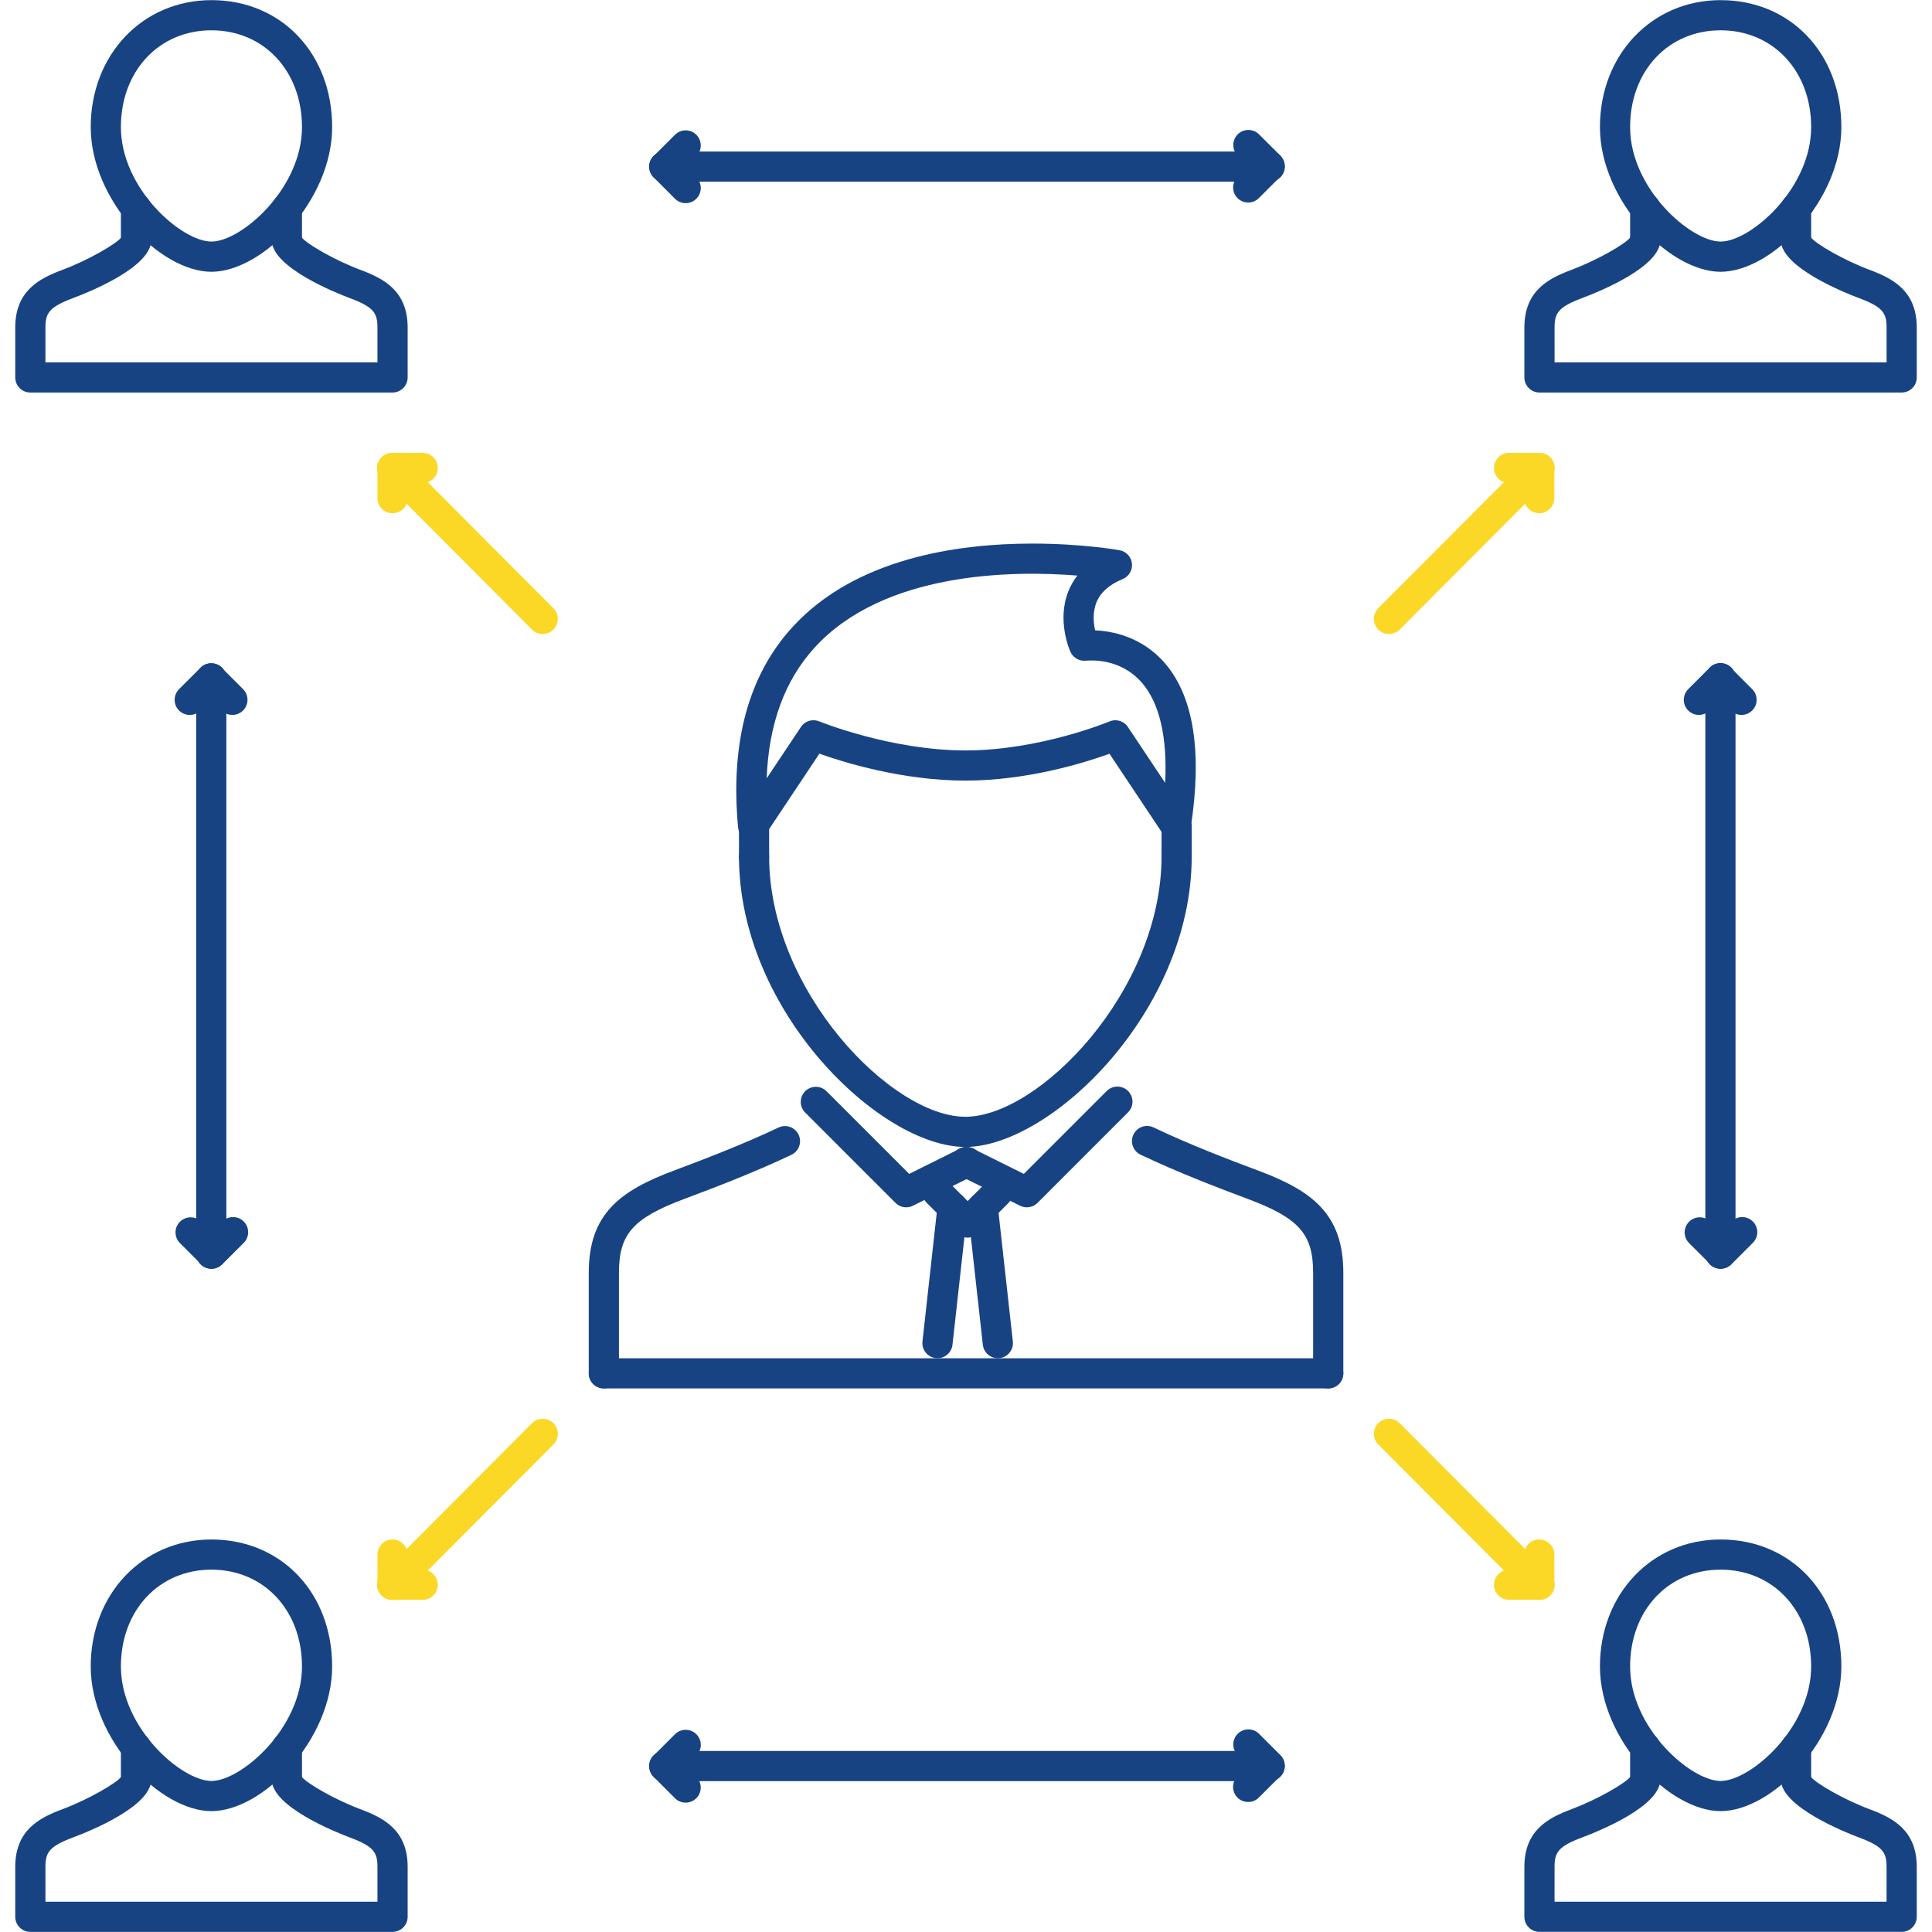 <svg width="73" height="73" viewBox="0 0 73 73" fill="none" xmlns="http://www.w3.org/2000/svg">
<g clip-path="url(#clip0_109_31767)">
<path d="M71.854 72.995H58.168C57.853 72.995 57.598 72.74 57.598 72.425V70.541C57.598 69.144 58.517 68.683 59.377 68.361C60.353 67.994 61.397 67.391 61.602 67.137C61.63 66.998 61.709 66.875 61.822 66.791C61.936 66.706 62.076 66.667 62.217 66.681C62.358 66.695 62.488 66.76 62.584 66.865C62.679 66.969 62.732 67.106 62.732 67.247C62.732 68.243 60.471 69.168 59.778 69.428C58.882 69.764 58.738 69.989 58.738 70.541V71.855H71.283V70.541C71.283 69.989 71.14 69.764 70.242 69.429C69.749 69.244 67.292 68.27 67.292 67.247C67.292 67.172 67.306 67.098 67.335 67.029C67.364 66.96 67.406 66.897 67.459 66.844C67.511 66.791 67.574 66.749 67.644 66.72C67.713 66.692 67.787 66.677 67.862 66.677C67.994 66.677 68.122 66.723 68.224 66.807C68.326 66.89 68.396 67.007 68.422 67.137C68.626 67.392 69.668 67.995 70.642 68.361C71.504 68.683 72.424 69.142 72.424 70.541V72.425C72.424 72.5 72.409 72.574 72.38 72.643C72.352 72.712 72.31 72.775 72.257 72.828C72.204 72.881 72.141 72.923 72.072 72.952C72.003 72.98 71.929 72.995 71.854 72.995Z" fill="#184383"/>
<path d="M65.013 68.433C63.064 68.433 60.453 65.73 60.453 62.967C60.453 60.231 62.413 58.169 65.013 58.169C67.656 58.169 69.575 60.187 69.575 62.967C69.575 65.73 66.963 68.433 65.013 68.433ZM65.013 59.309C63.032 59.309 61.593 60.847 61.593 62.967C61.593 65.29 63.887 67.293 65.013 67.293C66.14 67.293 68.434 65.29 68.434 62.967C68.434 60.847 66.995 59.309 65.013 59.309Z" fill="#184383"/>
<path d="M67.864 67.818C67.789 67.818 67.715 67.803 67.646 67.774C67.577 67.746 67.514 67.704 67.461 67.651C67.408 67.598 67.366 67.535 67.338 67.466C67.309 67.397 67.294 67.322 67.294 67.248V66.026C67.294 65.951 67.309 65.877 67.338 65.808C67.366 65.738 67.408 65.675 67.461 65.623C67.514 65.57 67.577 65.528 67.646 65.499C67.715 65.47 67.789 65.456 67.864 65.456C68.18 65.456 68.434 65.71 68.434 66.026V67.248C68.435 67.322 68.42 67.397 68.391 67.466C68.362 67.535 68.32 67.598 68.268 67.651C68.215 67.704 68.152 67.746 68.082 67.774C68.013 67.803 67.939 67.818 67.864 67.818ZM62.164 67.818C61.849 67.818 61.594 67.563 61.594 67.248V66.026C61.594 65.71 61.849 65.456 62.164 65.456C62.479 65.456 62.734 65.71 62.734 66.026V67.248C62.734 67.322 62.72 67.397 62.691 67.466C62.662 67.535 62.62 67.598 62.567 67.651C62.514 67.704 62.452 67.746 62.382 67.774C62.313 67.803 62.239 67.818 62.164 67.818ZM14.832 72.996H1.146C0.831 72.996 0.576 72.741 0.576 72.425V70.542C0.576 69.144 1.496 68.683 2.358 68.361C3.332 67.995 4.376 67.391 4.581 67.137C4.606 67.008 4.676 66.891 4.778 66.807C4.88 66.723 5.008 66.677 5.14 66.677C5.456 66.677 5.711 66.932 5.711 67.248C5.711 68.244 3.45 69.169 2.758 69.428C1.861 69.765 1.717 69.99 1.717 70.542V71.855H14.262V70.542C14.262 69.99 14.118 69.765 13.221 69.429C12.727 69.244 10.271 68.271 10.271 67.248C10.271 67.173 10.286 67.098 10.315 67.029C10.344 66.96 10.386 66.897 10.438 66.844C10.491 66.791 10.554 66.749 10.623 66.721C10.693 66.692 10.767 66.677 10.842 66.677C10.974 66.677 11.102 66.723 11.204 66.808C11.306 66.892 11.376 67.008 11.401 67.138C11.606 67.392 12.648 67.996 13.62 68.361C14.482 68.683 15.403 69.143 15.403 70.542V72.425C15.403 72.5 15.388 72.574 15.359 72.644C15.331 72.713 15.289 72.776 15.236 72.829C15.183 72.882 15.12 72.924 15.05 72.952C14.981 72.981 14.907 72.996 14.832 72.996Z" fill="#184383"/>
<path d="M7.989 68.433C6.039 68.433 3.428 65.73 3.428 62.967C3.428 60.231 5.388 58.169 7.989 58.169C10.632 58.169 12.55 60.187 12.55 62.967C12.55 65.73 9.938 68.433 7.989 68.433ZM7.989 59.309C6.007 59.309 4.568 60.847 4.568 62.967C4.568 65.29 6.862 67.293 7.989 67.293C9.115 67.293 11.41 65.29 11.41 62.967C11.41 60.847 9.971 59.309 7.989 59.309Z" fill="#184383"/>
<path d="M10.84 67.817C10.525 67.817 10.27 67.562 10.27 67.247V66.025C10.27 65.95 10.284 65.876 10.313 65.807C10.342 65.738 10.384 65.675 10.437 65.622C10.49 65.569 10.553 65.527 10.622 65.498C10.691 65.469 10.765 65.455 10.84 65.455C10.915 65.455 10.989 65.47 11.058 65.498C11.127 65.527 11.19 65.569 11.243 65.622C11.296 65.675 11.338 65.738 11.367 65.807C11.396 65.876 11.41 65.95 11.41 66.025V67.247C11.41 67.322 11.396 67.396 11.367 67.465C11.338 67.534 11.296 67.597 11.243 67.65C11.19 67.703 11.127 67.745 11.058 67.774C10.989 67.802 10.915 67.817 10.84 67.817ZM5.139 67.817C4.823 67.817 4.568 67.562 4.568 67.247V66.025C4.568 65.71 4.823 65.455 5.139 65.455C5.454 65.455 5.709 65.71 5.709 66.025V67.247C5.709 67.322 5.694 67.396 5.666 67.465C5.637 67.534 5.595 67.597 5.542 67.65C5.489 67.703 5.426 67.745 5.357 67.774C5.288 67.802 5.214 67.817 5.139 67.817ZM71.855 14.831H58.169C57.853 14.831 57.598 14.576 57.598 14.26V12.377C57.598 10.979 58.517 10.518 59.378 10.196C60.354 9.83 61.397 9.226 61.603 8.972C61.631 8.834 61.709 8.71 61.823 8.626C61.936 8.542 62.077 8.503 62.218 8.517C62.358 8.531 62.489 8.596 62.584 8.701C62.679 8.805 62.732 8.941 62.733 9.083C62.733 10.078 60.472 11.004 59.779 11.263C58.883 11.6 58.739 11.825 58.739 12.377V13.69H71.284V12.377C71.284 11.825 71.14 11.6 70.242 11.264C69.749 11.08 67.292 10.106 67.292 9.083C67.292 9.008 67.307 8.934 67.336 8.864C67.364 8.795 67.406 8.732 67.459 8.679C67.512 8.626 67.575 8.584 67.644 8.556C67.713 8.527 67.787 8.512 67.862 8.512C67.995 8.513 68.123 8.558 68.225 8.642C68.327 8.726 68.397 8.843 68.423 8.972C68.627 9.227 69.669 9.831 70.642 10.196C71.504 10.518 72.424 10.978 72.424 12.377V14.26C72.425 14.575 72.169 14.831 71.855 14.831Z" fill="#184383"/>
<path d="M65.013 10.269C63.064 10.269 60.453 7.566 60.453 4.803C60.453 2.067 62.413 0.005 65.013 0.005C67.656 0.005 69.575 2.023 69.575 4.803C69.575 7.566 66.963 10.269 65.013 10.269ZM65.013 1.145C63.032 1.145 61.593 2.683 61.593 4.803C61.593 7.126 63.887 9.128 65.013 9.128C66.14 9.128 68.434 7.126 68.434 4.803C68.434 2.683 66.995 1.145 65.013 1.145Z" fill="#184383"/>
<path d="M67.864 9.654C67.789 9.654 67.715 9.639 67.646 9.61C67.577 9.582 67.514 9.54 67.461 9.487C67.408 9.434 67.366 9.371 67.338 9.302C67.309 9.232 67.294 9.158 67.294 9.083V7.862C67.294 7.546 67.549 7.291 67.864 7.291C68.18 7.291 68.434 7.546 68.434 7.862V9.083C68.434 9.399 68.18 9.654 67.864 9.654ZM62.164 9.654C61.849 9.654 61.594 9.399 61.594 9.083V7.862C61.594 7.546 61.849 7.291 62.164 7.291C62.479 7.291 62.734 7.546 62.734 7.862V9.083C62.734 9.399 62.479 9.654 62.164 9.654ZM14.832 14.832H1.146C0.831 14.832 0.576 14.576 0.576 14.261V12.378C0.576 10.98 1.496 10.519 2.358 10.197C3.332 9.831 4.376 9.227 4.581 8.973C4.606 8.844 4.676 8.727 4.778 8.643C4.88 8.559 5.008 8.513 5.14 8.513C5.456 8.513 5.711 8.768 5.711 9.083C5.711 10.08 3.45 11.005 2.758 11.264C1.861 11.601 1.717 11.827 1.717 12.378V13.691H14.262V12.378C14.262 11.826 14.118 11.601 13.221 11.265C12.727 11.081 10.271 10.107 10.271 9.083C10.271 9.009 10.286 8.934 10.315 8.865C10.344 8.796 10.386 8.733 10.438 8.68C10.491 8.627 10.554 8.585 10.623 8.557C10.693 8.528 10.767 8.513 10.842 8.513C10.974 8.513 11.102 8.559 11.204 8.644C11.306 8.728 11.376 8.845 11.401 8.974C11.606 9.228 12.648 9.832 13.62 10.197C14.482 10.519 15.403 10.979 15.403 12.378V14.261C15.403 14.336 15.388 14.41 15.359 14.48C15.33 14.549 15.288 14.612 15.235 14.665C15.182 14.717 15.12 14.759 15.05 14.788C14.981 14.817 14.907 14.832 14.832 14.832Z" fill="#184383"/>
<path d="M7.989 10.269C6.039 10.269 3.428 7.566 3.428 4.803C3.428 2.067 5.388 0.005 7.989 0.005C10.632 0.005 12.55 2.023 12.55 4.803C12.55 7.566 9.938 10.269 7.989 10.269ZM7.989 1.145C6.007 1.145 4.568 2.683 4.568 4.803C4.568 7.126 6.862 9.128 7.989 9.128C9.115 9.128 11.41 7.126 11.41 4.803C11.41 2.683 9.971 1.145 7.989 1.145Z" fill="#184383"/>
<path d="M10.84 9.654C10.525 9.654 10.27 9.399 10.27 9.083V7.862C10.27 7.546 10.525 7.291 10.84 7.291C10.915 7.291 10.989 7.306 11.058 7.335C11.128 7.363 11.19 7.405 11.243 7.458C11.296 7.511 11.338 7.574 11.367 7.643C11.396 7.713 11.41 7.787 11.41 7.862V9.083C11.41 9.399 11.155 9.654 10.84 9.654ZM5.139 9.654C4.823 9.654 4.568 9.399 4.568 9.083V7.862C4.568 7.546 4.823 7.291 5.139 7.291C5.454 7.291 5.709 7.546 5.709 7.862V9.083C5.709 9.399 5.454 9.654 5.139 9.654Z" fill="#184383"/>
<path d="M22.816 52.461C22.501 52.461 22.246 52.206 22.246 51.891V48.091C22.246 45.867 23.427 44.991 25.468 44.228C26.537 43.829 28.109 43.227 29.414 42.604C29.481 42.572 29.554 42.553 29.629 42.549C29.704 42.545 29.779 42.556 29.849 42.581C29.92 42.606 29.985 42.644 30.041 42.694C30.096 42.745 30.142 42.805 30.174 42.873C30.31 43.158 30.189 43.498 29.905 43.633C28.559 44.276 26.956 44.891 25.867 45.297C23.919 46.025 23.387 46.625 23.387 48.091V51.891C23.387 51.966 23.372 52.04 23.343 52.109C23.315 52.178 23.273 52.241 23.22 52.294C23.167 52.347 23.104 52.389 23.035 52.418C22.965 52.446 22.891 52.461 22.816 52.461ZM50.187 52.461C49.871 52.461 49.616 52.206 49.616 51.891V48.091C49.616 46.625 49.083 46.025 47.136 45.297C46.051 44.892 44.452 44.278 43.095 43.629C42.959 43.564 42.854 43.447 42.804 43.304C42.753 43.161 42.762 43.005 42.827 42.868C42.963 42.582 43.305 42.465 43.588 42.6C44.903 43.23 46.47 43.832 47.535 44.228C49.575 44.991 50.757 45.867 50.757 48.091V51.891C50.757 51.966 50.742 52.04 50.714 52.109C50.685 52.178 50.643 52.241 50.59 52.294C50.537 52.347 50.474 52.389 50.405 52.418C50.336 52.446 50.262 52.461 50.187 52.461ZM36.475 43.337C33.253 43.337 27.922 38.208 27.922 32.364C27.922 32.049 28.177 31.794 28.492 31.794C28.807 31.794 29.062 32.049 29.062 32.364C29.062 37.434 33.687 42.197 36.475 42.197C39.263 42.197 43.888 37.434 43.888 32.364C43.888 32.049 44.142 31.794 44.458 31.794C44.773 31.794 45.028 32.049 45.028 32.364C45.028 38.208 39.697 43.337 36.475 43.337ZM44.424 31.776C44.33 31.776 44.238 31.753 44.155 31.709C44.072 31.665 44.002 31.601 43.95 31.523L41.922 28.481C41.014 28.809 38.837 29.495 36.475 29.495C34.103 29.495 31.879 28.805 30.96 28.477L28.931 31.523C28.866 31.621 28.771 31.696 28.661 31.739C28.551 31.781 28.431 31.788 28.316 31.759C28.202 31.73 28.1 31.666 28.023 31.577C27.946 31.488 27.899 31.377 27.888 31.26C27.59 28.064 28.277 25.523 29.933 23.705C32.316 21.088 36.183 20.539 39.008 20.539C40.888 20.539 42.248 20.78 42.304 20.791C42.554 20.835 42.743 21.04 42.77 21.292C42.797 21.543 42.654 21.783 42.42 21.88C41.91 22.089 41.576 22.389 41.425 22.771C41.277 23.144 41.317 23.543 41.379 23.817C41.961 23.84 43.132 24.027 44.025 25.069C45.109 26.337 45.433 28.431 44.988 31.294C44.97 31.408 44.918 31.513 44.84 31.597C44.761 31.68 44.659 31.738 44.547 31.763C44.506 31.772 44.465 31.776 44.424 31.776ZM42.143 27.215C42.329 27.215 42.509 27.306 42.617 27.468L44.024 29.579C44.112 27.871 43.818 26.583 43.158 25.81C42.519 25.066 41.683 24.955 41.241 24.955C41.13 24.955 41.058 24.962 41.044 24.963C40.795 24.994 40.552 24.862 40.448 24.635C40.427 24.588 39.924 23.462 40.364 22.351C40.449 22.134 40.565 21.931 40.707 21.748C38.282 21.551 33.398 21.593 30.776 24.474C29.65 25.709 29.045 27.365 28.969 29.409L30.263 27.468C30.335 27.358 30.444 27.277 30.57 27.238C30.696 27.2 30.832 27.206 30.954 27.257C30.981 27.268 33.666 28.355 36.475 28.355C39.289 28.355 41.896 27.27 41.922 27.259C41.992 27.23 42.067 27.215 42.143 27.215Z" fill="#184383"/>
<path d="M44.458 32.935C44.383 32.935 44.309 32.92 44.239 32.891C44.17 32.863 44.107 32.821 44.054 32.768C44.001 32.715 43.959 32.652 43.931 32.583C43.902 32.513 43.887 32.439 43.888 32.364V31.206C43.888 30.891 44.143 30.636 44.458 30.636C44.773 30.636 45.028 30.891 45.028 31.206V32.364C45.028 32.68 44.773 32.935 44.458 32.935ZM28.492 32.935C28.417 32.935 28.343 32.92 28.274 32.891C28.205 32.863 28.142 32.821 28.089 32.768C28.036 32.715 27.994 32.652 27.965 32.583C27.936 32.513 27.922 32.439 27.922 32.364V31.206C27.922 30.891 28.177 30.636 28.492 30.636C28.807 30.636 29.062 30.891 29.062 31.206V32.364C29.062 32.68 28.807 32.935 28.492 32.935ZM34.239 45.618C34.088 45.618 33.943 45.558 33.836 45.451L30.414 42.029C30.311 41.922 30.254 41.778 30.256 41.629C30.258 41.48 30.318 41.337 30.423 41.232C30.529 41.126 30.671 41.066 30.82 41.065C30.969 41.063 31.113 41.12 31.221 41.223L34.353 44.355L36.282 43.396C36.563 43.258 36.906 43.371 37.046 43.653C37.08 43.721 37.099 43.794 37.105 43.868C37.11 43.943 37.1 44.018 37.076 44.089C37.052 44.16 37.014 44.226 36.965 44.282C36.916 44.339 36.856 44.385 36.789 44.419L34.492 45.559C34.414 45.598 34.327 45.618 34.239 45.618Z" fill="#184383"/>
<path d="M38.799 45.618C38.711 45.618 38.624 45.598 38.545 45.559L36.248 44.418C36.181 44.385 36.121 44.339 36.072 44.282C36.022 44.226 35.985 44.16 35.961 44.089C35.937 44.018 35.927 43.943 35.932 43.868C35.938 43.794 35.957 43.721 35.991 43.653C36.13 43.371 36.474 43.258 36.755 43.396L38.685 44.355L41.817 41.223C41.87 41.17 41.933 41.128 42.002 41.099C42.072 41.071 42.146 41.056 42.221 41.056C42.295 41.056 42.37 41.071 42.439 41.1C42.508 41.128 42.571 41.17 42.624 41.223C42.677 41.276 42.718 41.339 42.747 41.408C42.776 41.477 42.791 41.551 42.791 41.626C42.791 41.701 42.776 41.775 42.747 41.844C42.718 41.914 42.676 41.976 42.623 42.029L39.202 45.451C39.095 45.558 38.95 45.618 38.799 45.618ZM36.562 46.758C36.487 46.758 36.413 46.744 36.343 46.715C36.274 46.686 36.211 46.644 36.158 46.591L35.018 45.451C34.963 45.398 34.92 45.335 34.89 45.266C34.86 45.196 34.844 45.121 34.844 45.046C34.843 44.97 34.858 44.895 34.886 44.825C34.915 44.755 34.957 44.691 35.011 44.638C35.064 44.584 35.128 44.542 35.198 44.513C35.268 44.484 35.343 44.47 35.419 44.47C35.495 44.471 35.57 44.487 35.639 44.517C35.709 44.547 35.772 44.59 35.824 44.645L36.965 45.785C37.045 45.865 37.099 45.966 37.121 46.077C37.143 46.188 37.132 46.302 37.089 46.407C37.045 46.511 36.972 46.6 36.879 46.663C36.785 46.725 36.674 46.758 36.562 46.758Z" fill="#184383"/>
<path d="M36.563 46.759C36.45 46.759 36.34 46.726 36.246 46.663C36.152 46.6 36.079 46.511 36.036 46.407C35.992 46.303 35.981 46.188 36.003 46.078C36.025 45.967 36.08 45.865 36.159 45.785L37.3 44.645C37.408 44.543 37.551 44.486 37.7 44.488C37.849 44.49 37.991 44.55 38.096 44.655C38.201 44.761 38.261 44.903 38.263 45.051C38.265 45.2 38.209 45.344 38.106 45.452L36.966 46.592C36.913 46.645 36.85 46.687 36.781 46.716C36.712 46.744 36.638 46.759 36.563 46.759Z" fill="#184383"/>
<path d="M35.422 51.32C35.342 51.32 35.263 51.303 35.19 51.27C35.116 51.238 35.051 51.19 34.997 51.13C34.944 51.07 34.903 51 34.879 50.923C34.854 50.847 34.846 50.766 34.855 50.686L35.425 45.554C35.461 45.242 35.751 45.025 36.055 45.051C36.13 45.059 36.202 45.082 36.267 45.118C36.333 45.154 36.391 45.203 36.438 45.262C36.484 45.32 36.519 45.387 36.54 45.459C36.561 45.531 36.568 45.607 36.559 45.681L35.989 50.813C35.973 50.953 35.907 51.081 35.802 51.175C35.698 51.268 35.563 51.32 35.422 51.32Z" fill="#184383"/>
<path d="M37.702 51.32C37.562 51.32 37.427 51.268 37.323 51.175C37.218 51.081 37.152 50.953 37.136 50.813L36.566 45.681C36.558 45.607 36.564 45.532 36.585 45.459C36.606 45.388 36.641 45.32 36.687 45.262C36.734 45.203 36.792 45.154 36.858 45.118C36.923 45.082 36.996 45.059 37.07 45.051C37.392 45.024 37.666 45.243 37.7 45.554L38.27 50.687C38.279 50.766 38.271 50.847 38.246 50.923C38.222 51 38.181 51.071 38.128 51.13C38.074 51.19 38.009 51.238 37.935 51.271C37.862 51.303 37.783 51.32 37.702 51.32Z" fill="#184383"/>
<path d="M50.187 52.461H22.816C22.501 52.461 22.246 52.206 22.246 51.891C22.246 51.576 22.501 51.321 22.816 51.321H50.187C50.262 51.321 50.336 51.335 50.405 51.364C50.474 51.392 50.537 51.435 50.59 51.487C50.643 51.541 50.685 51.603 50.714 51.673C50.742 51.742 50.757 51.816 50.757 51.891C50.757 51.966 50.742 52.04 50.714 52.109C50.685 52.178 50.643 52.241 50.59 52.294C50.537 52.347 50.474 52.389 50.405 52.418C50.336 52.446 50.262 52.461 50.187 52.461Z" fill="#184383"/>
<path d="M14.82 60.45C14.669 60.45 14.525 60.39 14.418 60.284C14.31 60.177 14.25 60.032 14.25 59.88C14.25 59.729 14.31 59.584 14.416 59.477L20.103 53.774C20.21 53.668 20.355 53.608 20.506 53.607C20.657 53.607 20.802 53.667 20.91 53.773C21.017 53.88 21.077 54.025 21.077 54.176C21.077 54.328 21.017 54.473 20.911 54.581L15.224 60.283C15.171 60.336 15.108 60.378 15.039 60.407C14.97 60.435 14.895 60.45 14.82 60.45Z" fill="#FBD826"/>
<path d="M15.971 60.45H14.82C14.505 60.45 14.25 60.195 14.25 59.88C14.25 59.565 14.505 59.31 14.82 59.31H15.971C16.286 59.31 16.541 59.565 16.541 59.88C16.541 60.195 16.286 60.45 15.971 60.45Z" fill="#FBD826"/>
<path d="M14.832 60.434C14.517 60.434 14.262 60.179 14.262 59.864V58.739C14.262 58.424 14.517 58.169 14.832 58.169C15.147 58.169 15.402 58.424 15.402 58.739V59.864C15.402 60.179 15.147 60.434 14.832 60.434Z" fill="#FBD826"/>
<path d="M58.169 60.45C58.094 60.45 58.02 60.435 57.95 60.407C57.881 60.378 57.818 60.336 57.765 60.283L52.078 54.581C51.972 54.473 51.912 54.328 51.912 54.177C51.912 54.025 51.972 53.88 52.079 53.773C52.302 53.553 52.664 53.551 52.887 53.774L58.574 59.477C58.68 59.584 58.74 59.729 58.74 59.881C58.74 60.032 58.679 60.177 58.572 60.284C58.465 60.391 58.32 60.45 58.169 60.45Z" fill="#FBD826"/>
<path d="M58.169 60.45H57.02C56.704 60.45 56.449 60.195 56.449 59.88C56.449 59.565 56.704 59.31 57.02 59.31H58.169C58.484 59.31 58.739 59.565 58.739 59.88C58.739 60.195 58.484 60.45 58.169 60.45Z" fill="#FBD826"/>
<path d="M58.16 60.434C57.845 60.434 57.59 60.179 57.59 59.864V58.739C57.59 58.424 57.845 58.169 58.16 58.169C58.475 58.169 58.73 58.424 58.73 58.739V59.864C58.73 60.179 58.475 60.434 58.16 60.434Z" fill="#FBD826"/>
<path d="M20.507 23.955C20.432 23.955 20.358 23.94 20.288 23.912C20.219 23.883 20.156 23.841 20.103 23.788L14.416 18.085C14.31 17.978 14.25 17.833 14.25 17.681C14.25 17.53 14.31 17.385 14.418 17.278C14.525 17.172 14.67 17.112 14.821 17.112C14.972 17.113 15.117 17.172 15.224 17.279L20.911 22.981C21.018 23.089 21.078 23.234 21.077 23.385C21.077 23.537 21.017 23.682 20.91 23.789C20.803 23.895 20.658 23.955 20.507 23.955Z" fill="#FBD826"/>
<path d="M15.971 18.253H14.82C14.505 18.253 14.25 17.998 14.25 17.683C14.25 17.608 14.265 17.533 14.293 17.464C14.322 17.395 14.364 17.332 14.417 17.279C14.47 17.226 14.533 17.184 14.602 17.156C14.671 17.127 14.745 17.112 14.82 17.112H15.971C16.046 17.112 16.12 17.127 16.189 17.156C16.258 17.184 16.321 17.226 16.374 17.279C16.427 17.332 16.469 17.395 16.498 17.464C16.526 17.533 16.541 17.608 16.541 17.683C16.541 17.998 16.286 18.253 15.971 18.253Z" fill="#FBD826"/>
<path d="M14.832 19.392C14.517 19.392 14.262 19.137 14.262 18.822V17.697C14.262 17.382 14.517 17.127 14.832 17.127C15.147 17.127 15.402 17.382 15.402 17.697V18.822C15.402 19.137 15.147 19.392 14.832 19.392Z" fill="#FBD826"/>
<path d="M52.483 23.955C52.331 23.955 52.187 23.895 52.079 23.789C51.972 23.682 51.912 23.537 51.912 23.385C51.912 23.234 51.972 23.089 52.078 22.981L57.765 17.279C57.988 17.056 58.35 17.057 58.572 17.278C58.679 17.385 58.739 17.53 58.74 17.681C58.74 17.833 58.68 17.978 58.574 18.085L52.887 23.788C52.834 23.841 52.77 23.883 52.701 23.912C52.632 23.94 52.557 23.955 52.483 23.955Z" fill="#FBD826"/>
<path d="M58.169 18.253H57.02C56.704 18.253 56.449 17.998 56.449 17.683C56.449 17.608 56.464 17.533 56.493 17.464C56.521 17.395 56.563 17.332 56.616 17.279C56.669 17.226 56.732 17.184 56.801 17.156C56.87 17.127 56.945 17.112 57.02 17.112H58.169C58.484 17.112 58.739 17.367 58.739 17.683C58.739 17.998 58.484 18.253 58.169 18.253Z" fill="#FBD826"/>
<path d="M58.16 19.392C57.845 19.392 57.59 19.137 57.59 18.822V17.697C57.59 17.382 57.845 17.127 58.16 17.127C58.475 17.127 58.73 17.382 58.73 17.697V18.822C58.73 19.137 58.475 19.392 58.16 19.392Z" fill="#FBD826"/>
<path d="M47.974 6.853C47.899 6.853 47.825 6.839 47.756 6.81C47.687 6.781 47.624 6.739 47.571 6.686L46.758 5.874C46.655 5.767 46.598 5.623 46.6 5.474C46.601 5.325 46.661 5.182 46.767 5.077C46.872 4.971 47.015 4.911 47.164 4.91C47.313 4.908 47.457 4.965 47.564 5.068L48.377 5.88C48.457 5.96 48.511 6.061 48.533 6.172C48.555 6.282 48.544 6.397 48.501 6.501C48.458 6.605 48.385 6.694 48.291 6.757C48.197 6.82 48.087 6.853 47.974 6.853Z" fill="#184383"/>
<path d="M47.162 7.653C47.049 7.653 46.939 7.62 46.845 7.557C46.752 7.494 46.679 7.405 46.636 7.301C46.592 7.197 46.581 7.082 46.603 6.972C46.625 6.861 46.679 6.76 46.759 6.68L47.554 5.885C47.607 5.83 47.67 5.787 47.739 5.757C47.809 5.727 47.884 5.711 47.959 5.71C48.035 5.71 48.11 5.724 48.18 5.753C48.251 5.782 48.314 5.824 48.368 5.877C48.421 5.931 48.464 5.995 48.492 6.065C48.521 6.135 48.535 6.21 48.535 6.286C48.534 6.361 48.518 6.436 48.488 6.506C48.459 6.575 48.415 6.638 48.361 6.691L47.565 7.486C47.512 7.539 47.45 7.581 47.38 7.61C47.311 7.639 47.237 7.653 47.162 7.653ZM25.909 7.677C25.834 7.677 25.759 7.662 25.69 7.633C25.621 7.605 25.558 7.563 25.505 7.51L24.694 6.698C24.59 6.59 24.534 6.446 24.535 6.297C24.537 6.148 24.597 6.005 24.702 5.9C24.808 5.795 24.95 5.735 25.099 5.733C25.248 5.731 25.392 5.788 25.5 5.891L26.312 6.703C26.391 6.783 26.446 6.885 26.468 6.995C26.489 7.106 26.478 7.22 26.435 7.324C26.392 7.429 26.319 7.518 26.225 7.58C26.131 7.643 26.021 7.677 25.909 7.677Z" fill="#184383"/>
<path d="M25.113 6.86C25 6.86 24.89 6.827 24.796 6.764C24.703 6.701 24.63 6.612 24.586 6.508C24.543 6.404 24.532 6.289 24.554 6.179C24.576 6.068 24.63 5.967 24.71 5.887L25.505 5.092C25.558 5.039 25.621 4.997 25.69 4.968C25.759 4.94 25.833 4.925 25.908 4.925C25.983 4.925 26.057 4.94 26.126 4.968C26.195 4.997 26.258 5.039 26.311 5.092C26.364 5.145 26.406 5.208 26.435 5.277C26.463 5.346 26.478 5.42 26.478 5.495C26.478 5.57 26.463 5.644 26.435 5.713C26.406 5.782 26.364 5.845 26.311 5.898L25.516 6.693C25.463 6.746 25.4 6.788 25.331 6.817C25.262 6.846 25.188 6.86 25.113 6.86Z" fill="#184383"/>
<path d="M47.974 6.865H25.096C25.021 6.865 24.947 6.85 24.877 6.822C24.808 6.793 24.745 6.751 24.692 6.698C24.639 6.645 24.597 6.582 24.569 6.513C24.54 6.444 24.525 6.37 24.525 6.295C24.525 5.98 24.78 5.725 25.096 5.725H47.974C48.049 5.725 48.123 5.739 48.193 5.768C48.262 5.797 48.325 5.839 48.377 5.892C48.43 5.945 48.472 6.007 48.501 6.077C48.53 6.146 48.544 6.22 48.544 6.295C48.544 6.37 48.53 6.444 48.501 6.513C48.472 6.582 48.431 6.645 48.378 6.698C48.325 6.751 48.262 6.793 48.193 6.822C48.123 6.85 48.049 6.865 47.974 6.865Z" fill="#184383"/>
<path d="M47.974 67.288C47.899 67.288 47.825 67.274 47.756 67.245C47.687 67.216 47.624 67.174 47.571 67.121L46.758 66.308C46.655 66.201 46.598 66.057 46.6 65.908C46.601 65.759 46.661 65.616 46.767 65.511C46.872 65.405 47.015 65.345 47.164 65.344C47.313 65.342 47.457 65.399 47.564 65.502L48.377 66.315C48.457 66.395 48.511 66.496 48.533 66.607C48.555 66.718 48.544 66.832 48.501 66.936C48.458 67.041 48.385 67.13 48.291 67.192C48.197 67.255 48.087 67.288 47.974 67.288Z" fill="#184383"/>
<path d="M47.16 68.088C47.048 68.088 46.937 68.055 46.843 67.992C46.75 67.929 46.676 67.84 46.633 67.736C46.59 67.632 46.579 67.517 46.601 67.407C46.623 67.296 46.677 67.194 46.757 67.115L47.553 66.32C47.66 66.216 47.804 66.159 47.953 66.161C48.102 66.163 48.245 66.223 48.35 66.328C48.456 66.434 48.516 66.576 48.517 66.725C48.519 66.874 48.462 67.018 48.359 67.126L47.564 67.921C47.511 67.974 47.448 68.016 47.379 68.045C47.309 68.073 47.235 68.088 47.16 68.088ZM25.907 68.112C25.832 68.113 25.758 68.098 25.688 68.069C25.619 68.04 25.556 67.999 25.503 67.945L24.691 67.132C24.589 67.024 24.533 66.881 24.535 66.732C24.537 66.584 24.597 66.442 24.703 66.336C24.808 66.231 24.95 66.171 25.099 66.17C25.247 66.168 25.391 66.224 25.499 66.326L26.311 67.139C26.39 67.219 26.444 67.321 26.466 67.431C26.488 67.542 26.477 67.656 26.434 67.761C26.391 67.865 26.317 67.954 26.224 68.016C26.13 68.079 26.02 68.113 25.907 68.112Z" fill="#184383"/>
<path d="M25.113 67.295C25 67.295 24.89 67.262 24.796 67.199C24.703 67.137 24.63 67.048 24.586 66.943C24.543 66.839 24.532 66.725 24.554 66.614C24.576 66.503 24.63 66.402 24.71 66.322L25.505 65.527C25.558 65.474 25.621 65.432 25.69 65.403C25.759 65.375 25.834 65.36 25.909 65.36C25.983 65.36 26.058 65.375 26.127 65.403C26.196 65.432 26.259 65.474 26.312 65.527C26.365 65.58 26.407 65.643 26.435 65.712C26.464 65.781 26.479 65.855 26.479 65.93C26.479 66.005 26.464 66.079 26.435 66.148C26.407 66.217 26.365 66.28 26.312 66.333L25.517 67.128C25.464 67.181 25.401 67.224 25.332 67.252C25.262 67.281 25.188 67.296 25.113 67.295Z" fill="#184383"/>
<path d="M47.974 67.3H25.096C25.021 67.3 24.947 67.285 24.877 67.256C24.808 67.228 24.745 67.186 24.692 67.133C24.639 67.08 24.597 67.017 24.569 66.948C24.54 66.879 24.525 66.804 24.525 66.73C24.525 66.414 24.78 66.159 25.096 66.159H47.974C48.049 66.159 48.123 66.174 48.193 66.203C48.262 66.231 48.325 66.273 48.377 66.326C48.43 66.379 48.472 66.442 48.501 66.511C48.53 66.58 48.544 66.655 48.544 66.73C48.544 66.804 48.53 66.879 48.501 66.948C48.472 67.017 48.43 67.08 48.377 67.133C48.325 67.186 48.262 67.228 48.193 67.256C48.123 67.285 48.049 67.3 47.974 67.3Z" fill="#184383"/>
<path d="M65.016 47.939C64.903 47.939 64.793 47.906 64.699 47.843C64.605 47.781 64.532 47.692 64.489 47.587C64.445 47.483 64.434 47.368 64.456 47.258C64.478 47.147 64.533 47.045 64.613 46.966L65.426 46.154C65.479 46.101 65.541 46.059 65.611 46.03C65.68 46.002 65.754 45.987 65.829 45.987C65.904 45.987 65.978 46.002 66.047 46.031C66.116 46.059 66.179 46.101 66.232 46.154C66.285 46.207 66.327 46.27 66.355 46.339C66.384 46.408 66.399 46.482 66.399 46.557C66.399 46.632 66.384 46.706 66.355 46.775C66.327 46.844 66.285 46.907 66.232 46.96L65.419 47.772C65.366 47.825 65.303 47.867 65.234 47.896C65.165 47.925 65.091 47.939 65.016 47.939Z" fill="#184383"/>
<path d="M65.011 47.922C64.936 47.922 64.862 47.908 64.793 47.879C64.724 47.85 64.661 47.808 64.608 47.755L63.812 46.96C63.709 46.852 63.653 46.708 63.654 46.559C63.656 46.41 63.716 46.268 63.821 46.162C63.927 46.057 64.069 45.997 64.218 45.995C64.367 45.994 64.511 46.051 64.619 46.154L65.414 46.949C65.494 47.029 65.548 47.13 65.57 47.241C65.592 47.351 65.581 47.466 65.538 47.57C65.494 47.674 65.421 47.763 65.328 47.826C65.234 47.889 65.124 47.922 65.011 47.922ZM64.191 27.013C64.078 27.013 63.968 26.979 63.874 26.916C63.781 26.854 63.708 26.765 63.664 26.661C63.621 26.556 63.61 26.442 63.632 26.331C63.654 26.221 63.708 26.119 63.788 26.039L64.601 25.227C64.654 25.173 64.717 25.129 64.786 25.099C64.856 25.07 64.931 25.054 65.006 25.053C65.082 25.053 65.157 25.067 65.227 25.096C65.297 25.124 65.361 25.167 65.415 25.22C65.468 25.274 65.51 25.337 65.539 25.408C65.568 25.478 65.582 25.553 65.582 25.628C65.581 25.704 65.565 25.779 65.535 25.849C65.505 25.918 65.462 25.981 65.407 26.034L64.594 26.846C64.541 26.899 64.479 26.941 64.409 26.969C64.34 26.998 64.266 27.013 64.191 27.013Z" fill="#184383"/>
<path d="M65.804 27.013C65.729 27.013 65.655 26.998 65.586 26.97C65.517 26.941 65.454 26.899 65.401 26.846L64.606 26.051C64.551 25.998 64.508 25.935 64.478 25.866C64.448 25.796 64.432 25.721 64.432 25.646C64.431 25.57 64.445 25.495 64.474 25.425C64.503 25.355 64.545 25.291 64.599 25.237C64.652 25.184 64.716 25.142 64.786 25.113C64.856 25.084 64.931 25.07 65.007 25.07C65.083 25.071 65.157 25.087 65.227 25.117C65.297 25.146 65.36 25.19 65.412 25.244L66.207 26.04C66.287 26.119 66.341 26.221 66.363 26.332C66.385 26.442 66.374 26.557 66.331 26.661C66.287 26.765 66.214 26.854 66.121 26.917C66.027 26.98 65.917 27.013 65.804 27.013Z" fill="#184383"/>
<path d="M65.006 47.94C64.691 47.94 64.436 47.684 64.436 47.369V25.631C64.436 25.316 64.691 25.061 65.006 25.061C65.321 25.061 65.576 25.316 65.576 25.631V47.37C65.576 47.444 65.561 47.519 65.533 47.588C65.504 47.657 65.462 47.72 65.409 47.773C65.356 47.826 65.293 47.868 65.224 47.896C65.155 47.925 65.081 47.94 65.006 47.94Z" fill="#184383"/>
<path d="M7.994 47.94C7.881 47.94 7.771 47.906 7.677 47.843C7.583 47.781 7.51 47.692 7.467 47.587C7.424 47.483 7.413 47.369 7.435 47.258C7.457 47.148 7.511 47.046 7.591 46.966L8.404 46.154C8.511 46.047 8.656 45.987 8.807 45.987C8.958 45.987 9.103 46.047 9.21 46.154C9.317 46.261 9.377 46.406 9.377 46.558C9.377 46.709 9.317 46.854 9.21 46.961L8.397 47.772C8.344 47.825 8.281 47.868 8.212 47.896C8.143 47.925 8.069 47.94 7.994 47.94Z" fill="#184383"/>
<path d="M7.988 47.923C7.913 47.923 7.839 47.908 7.77 47.88C7.701 47.851 7.638 47.809 7.585 47.756L6.79 46.961C6.687 46.853 6.63 46.709 6.632 46.56C6.633 46.411 6.693 46.269 6.799 46.163C6.904 46.058 7.047 45.998 7.196 45.996C7.345 45.995 7.489 46.051 7.596 46.154L8.391 46.95C8.471 47.029 8.526 47.131 8.548 47.242C8.57 47.352 8.558 47.467 8.515 47.571C8.472 47.675 8.399 47.764 8.305 47.827C8.211 47.89 8.101 47.923 7.988 47.923ZM7.169 27.013C7.056 27.014 6.945 26.98 6.851 26.918C6.757 26.855 6.684 26.766 6.641 26.662C6.598 26.557 6.587 26.443 6.609 26.332C6.631 26.221 6.685 26.12 6.765 26.04L7.578 25.228C7.685 25.121 7.831 25.061 7.982 25.061C8.133 25.061 8.278 25.121 8.385 25.228C8.492 25.335 8.552 25.48 8.552 25.631C8.552 25.783 8.492 25.928 8.385 26.035L7.572 26.846C7.519 26.899 7.456 26.942 7.387 26.97C7.318 26.999 7.243 27.014 7.169 27.013Z" fill="#184383"/>
<path d="M8.783 27.013C8.708 27.013 8.633 26.998 8.564 26.97C8.495 26.941 8.432 26.899 8.379 26.846L7.584 26.051C7.481 25.943 7.424 25.799 7.426 25.65C7.427 25.501 7.487 25.358 7.593 25.253C7.698 25.148 7.841 25.088 7.99 25.086C8.139 25.084 8.283 25.141 8.39 25.244L9.186 26.04C9.265 26.119 9.319 26.221 9.341 26.331C9.363 26.442 9.352 26.557 9.309 26.661C9.266 26.765 9.193 26.854 9.099 26.917C9.005 26.979 8.895 27.013 8.783 27.013Z" fill="#184383"/>
<path d="M7.982 47.94C7.907 47.94 7.833 47.925 7.764 47.896C7.695 47.868 7.632 47.826 7.579 47.773C7.526 47.72 7.484 47.657 7.455 47.588C7.427 47.518 7.412 47.444 7.412 47.369V25.631C7.412 25.316 7.667 25.061 7.982 25.061C8.298 25.061 8.553 25.316 8.553 25.631V47.37C8.553 47.444 8.538 47.519 8.509 47.588C8.481 47.657 8.439 47.72 8.386 47.773C8.333 47.826 8.27 47.868 8.201 47.896C8.131 47.925 8.057 47.94 7.982 47.94Z" fill="#184383"/>
</g>
<defs>
<clipPath id="clip0_109_31767">
<rect width="73" height="73" fill="white"/>
</clipPath>
</defs>
</svg>
